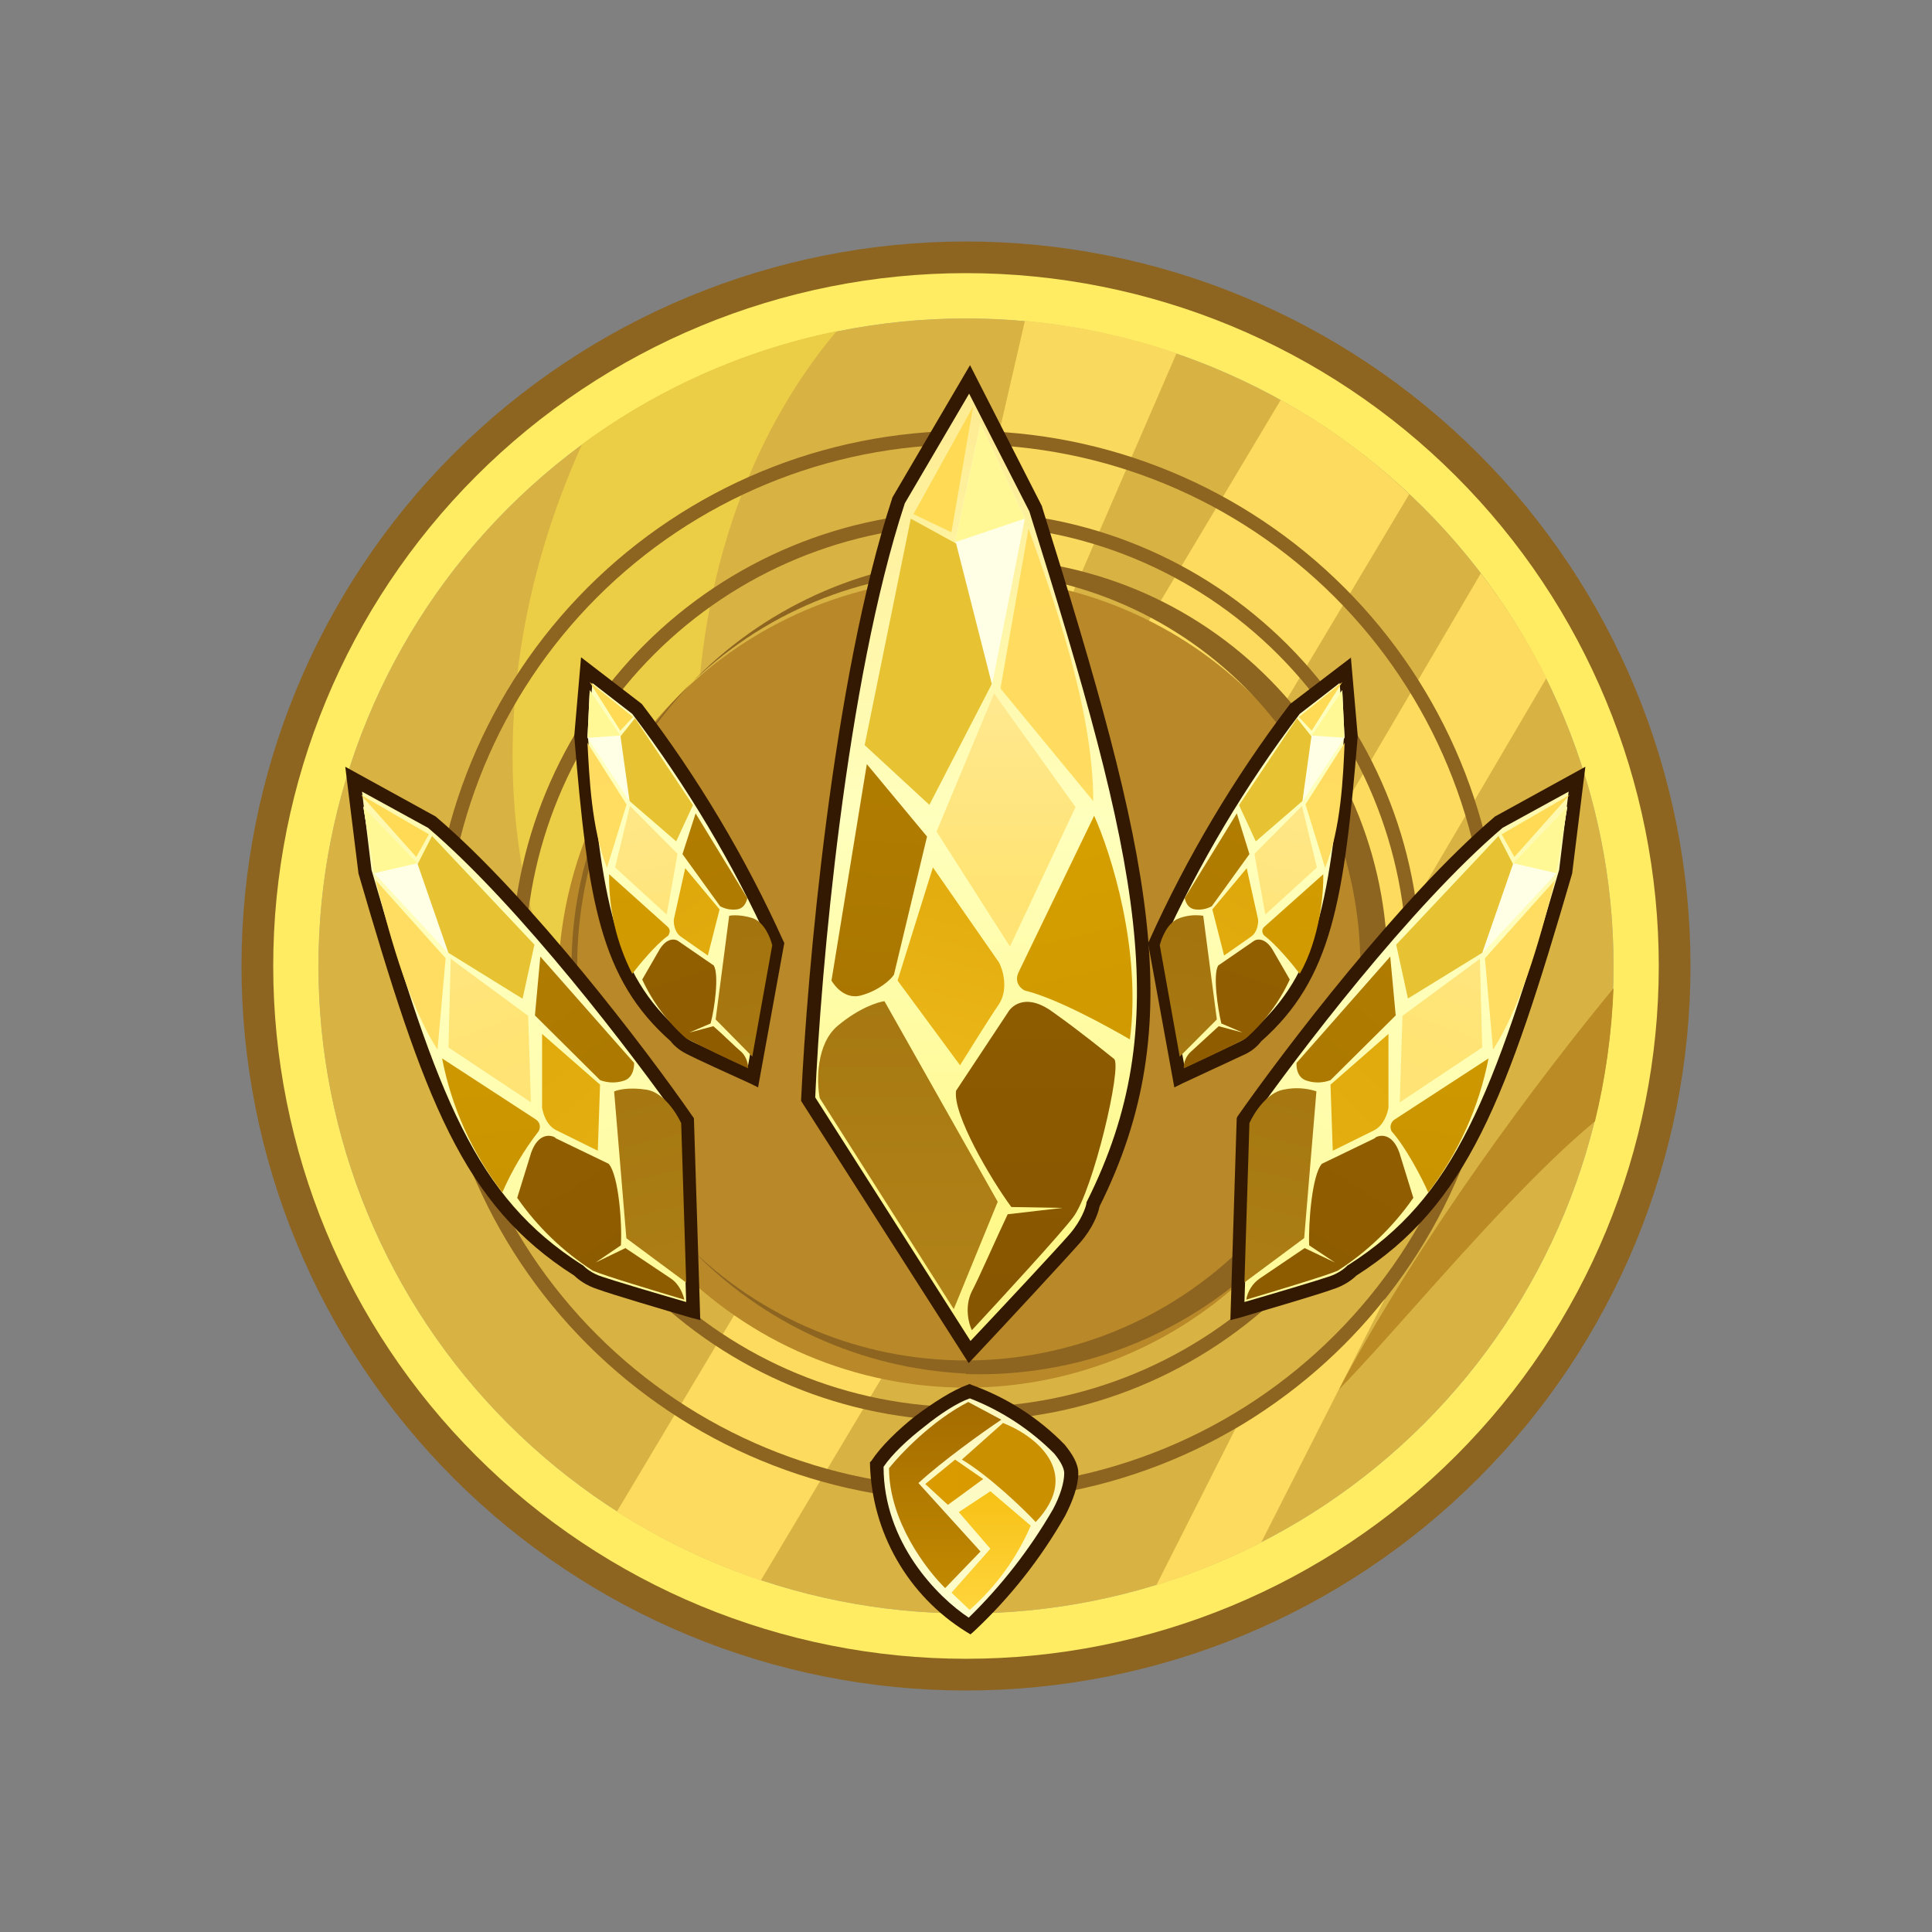 <svg width="24" height="24" viewBox="0 0 24 24" fill="none" xmlns="http://www.w3.org/2000/svg">
<rect x="0" y="0" width="24" height="24" fill="#808080" stroke="none"/>
<path d="M21 12C21 14.387 20.052 16.676 18.364 18.364C16.676 20.052 14.387 21 12 21C9.613 21 7.324 20.052 5.636 18.364C3.948 16.676 3 14.387 3 12C3 9.613 3.948 7.324 5.636 5.636C7.324 3.948 9.613 3 12 3C14.387 3 16.676 3.948 18.364 5.636C20.052 7.324 21 9.613 21 12ZM12 20.471C14.247 20.471 16.401 19.579 17.99 17.99C19.579 16.401 20.471 14.247 20.471 12C20.471 9.753 19.579 7.599 17.99 6.01C16.401 4.421 14.247 3.529 12 3.529C9.753 3.529 7.599 4.421 6.01 6.01C4.421 7.599 3.529 9.753 3.529 12C3.529 14.247 4.421 16.401 6.01 17.99C7.599 19.579 9.753 20.471 12 20.471Z" fill="#8D6521"/>
<path d="M20.044 12C20.044 14.133 19.196 16.179 17.688 17.687C16.179 19.196 14.133 20.043 12 20.043C9.867 20.043 7.821 19.196 6.312 17.687C4.804 16.179 3.956 14.133 3.956 12C3.956 9.866 4.804 7.82 6.312 6.312C7.821 4.803 9.867 3.956 12 3.956C14.133 3.956 16.179 4.803 17.688 6.312C19.196 7.82 20.044 9.866 20.044 12Z" fill="#D8B343"/>
<path d="M20.606 12C20.606 14.282 19.7 16.471 18.085 18.085C16.472 19.699 14.283 20.606 12 20.606C9.718 20.606 7.528 19.699 5.915 18.085C4.301 16.471 3.394 14.282 3.394 12C3.394 9.717 4.301 7.528 5.915 5.914C7.528 4.3 9.718 3.393 12 3.393C14.283 3.393 16.472 4.3 18.085 5.914C19.7 7.528 20.606 9.717 20.606 12ZM12 20.043C14.133 20.043 16.179 19.196 17.688 17.687C19.196 16.179 20.044 14.133 20.044 12C20.044 9.866 19.196 7.82 17.688 6.312C16.179 4.803 14.133 3.956 12 3.956C9.867 3.956 7.821 4.803 6.312 6.312C4.804 7.82 3.956 9.866 3.956 12C3.956 14.133 4.804 16.179 6.312 17.687C7.821 19.196 9.867 20.043 12 20.043Z" fill="#FFEC62"/>
<path d="M7.663 18.778L15.909 4.969C16.488 5.289 17.028 5.683 17.506 6.139L9.451 19.633C8.816 19.419 8.214 19.127 7.663 18.778ZM19.211 8.422L17.208 11.831L16.033 11.145L18.395 7.123C18.71 7.528 18.98 7.967 19.211 8.422Z" fill="#FCDB5F"/>
<path d="M20.044 12.276C20.021 12.844 19.942 13.401 19.813 13.93C19.138 14.486 18.328 15.386 17.619 16.18C17.253 16.59 16.916 16.973 16.629 17.265C17.647 15.353 19.121 13.395 20.044 12.276Z" fill="#BB8B25"/>
<path d="M10.392 4.114C9.576 5.082 8.766 6.645 8.659 8.89L6.96 12.287C6.409 11.218 5.852 8.575 7.23 5.52C8.169 4.827 9.248 4.347 10.392 4.114Z" fill="#ECCE46"/>
<path d="M12.731 3.984C13.383 4.046 14.019 4.181 14.615 4.389L12.832 8.507L12.017 7.084L12.731 3.99V3.984Z" fill="#FADA5E"/>
<path fill-rule="evenodd" clip-rule="evenodd" d="M12 18.481C13.718 18.481 15.367 17.798 16.582 16.583C17.797 15.368 18.48 13.72 18.48 12.001C18.48 10.283 17.797 8.634 16.582 7.419C15.367 6.204 13.718 5.521 12 5.521C10.281 5.521 8.633 6.204 7.418 7.419C6.203 8.634 5.52 10.283 5.52 12.001C5.52 13.72 6.203 15.368 7.418 16.583C8.633 17.798 10.281 18.481 12 18.481ZM12 18.65C13.763 18.65 15.454 17.949 16.701 16.702C17.948 15.456 18.648 13.764 18.648 12.001C18.648 10.238 17.948 8.547 16.701 7.3C15.454 6.053 13.763 5.352 12 5.352C10.236 5.352 8.545 6.053 7.298 7.3C6.052 8.547 5.351 10.238 5.351 12.001C5.351 13.764 6.052 15.456 7.298 16.702C8.545 17.949 10.236 18.65 12 18.65Z" fill="#8D6521"/>
<path fill-rule="evenodd" clip-rule="evenodd" d="M11.999 17.48C13.453 17.48 14.846 16.903 15.874 15.876C16.901 14.848 17.478 13.455 17.478 12.002C17.478 10.549 16.901 9.155 15.874 8.128C14.846 7.1 13.453 6.523 11.999 6.523C10.546 6.523 9.153 7.1 8.126 8.128C7.098 9.155 6.521 10.549 6.521 12.002C6.521 13.455 7.098 14.848 8.126 15.876C9.153 16.903 10.546 17.48 11.999 17.48ZM11.999 17.649C13.497 17.649 14.934 17.054 15.993 15.995C17.052 14.936 17.647 13.5 17.647 12.002C17.647 10.504 17.052 9.067 15.993 8.008C14.934 6.949 13.497 6.354 11.999 6.354C10.502 6.354 9.065 6.949 8.006 8.008C6.947 9.067 6.352 10.504 6.352 12.002C6.352 13.5 6.947 14.936 8.006 15.995C9.065 17.054 10.502 17.649 11.999 17.649Z" fill="#8D6521"/>
<path d="M17.068 12.001C17.091 12.68 16.977 13.357 16.732 13.992C16.488 14.626 16.118 15.205 15.646 15.693C15.173 16.182 14.607 16.571 13.981 16.836C13.355 17.101 12.683 17.238 12.003 17.238C11.323 17.238 10.65 17.101 10.024 16.836C9.399 16.571 8.833 16.182 8.36 15.693C7.887 15.205 7.518 14.626 7.274 13.992C7.029 13.357 6.915 12.68 6.938 12.001C6.999 10.7 7.559 9.472 8.502 8.573C9.445 7.673 10.697 7.172 12 7.172C13.303 7.172 14.556 7.673 15.498 8.573C16.441 9.472 17.001 10.7 17.063 12.001H17.068Z" fill="#B88829"/>
<path fill-rule="evenodd" clip-rule="evenodd" d="M11.999 16.9C13.299 16.9 14.545 16.384 15.464 15.465C16.383 14.546 16.899 13.3 16.899 12.001C16.899 10.701 16.383 9.455 15.464 8.536C14.545 7.617 13.299 7.101 11.999 7.101C10.7 7.101 9.454 7.617 8.535 8.536C7.616 9.455 7.1 10.701 7.1 12.001C7.1 13.3 7.616 14.546 8.535 15.465C9.454 16.384 10.7 16.9 11.999 16.9ZM11.999 17.069C12.679 17.091 13.356 16.977 13.99 16.733C14.624 16.488 15.203 16.119 15.692 15.646C16.18 15.174 16.569 14.608 16.834 13.982C17.1 13.356 17.236 12.683 17.236 12.003C17.236 11.324 17.1 10.651 16.834 10.025C16.569 9.399 16.18 8.833 15.692 8.361C15.203 7.888 14.624 7.518 13.99 7.274C13.356 7.03 12.679 6.915 11.999 6.938C10.698 6.999 9.47 7.56 8.571 8.502C7.672 9.445 7.17 10.698 7.17 12.001C7.17 13.303 7.672 14.556 8.571 15.499C9.47 16.442 10.698 17.002 11.999 17.063V17.069Z" fill="#8D6521"/>
<path d="M14.363 19.695L15.347 17.749C16.061 17.327 16.697 16.781 17.203 16.134L15.668 19.16C15.252 19.374 14.813 19.554 14.357 19.695H14.363Z" fill="#FCDB5F"/>
<path d="M10.043 13.654L12.045 16.799C12.416 16.405 13.193 15.567 13.35 15.387C13.508 15.201 13.569 15.027 13.575 14.959C14.7 12.709 14.233 10.684 12.866 6.325L12.045 4.716L11.168 6.218C10.425 8.468 10.11 12.113 10.043 13.654Z" fill="url(#paint0_linear_328_20575)"/>
<path d="M12.05 4.536L12.945 6.291V6.297C14.306 10.639 14.795 12.709 13.659 14.987C13.642 15.077 13.575 15.257 13.417 15.437C13.254 15.623 12.478 16.461 12.107 16.855L12.033 16.933L9.952 13.677V13.654C10.025 12.107 10.34 8.451 11.083 6.19V6.184L12.05 4.536ZM11.24 6.252C10.509 8.473 10.194 12.079 10.127 13.632L12.056 16.658C12.45 16.241 13.142 15.499 13.288 15.33C13.434 15.161 13.49 14.993 13.496 14.948V14.937L13.502 14.925C14.61 12.715 14.154 10.712 12.787 6.353L12.039 4.89L11.24 6.252Z" fill="#341902"/>
<path d="M11.865 6.735L12.18 5.261L12.731 6.442L12.32 8.523L11.865 6.735Z" fill="#FFFFE6"/>
<path d="M11.865 6.735L12.18 5.261L12.731 6.442L11.865 6.735Z" fill="#FFF894"/>
<path d="M11.545 9.998L12.321 8.496L11.877 6.752L11.314 6.443L10.741 9.256L11.545 9.998Z" fill="#E7C233"/>
<path d="M11.516 10.392L10.768 9.492L10.329 12.181C10.329 12.181 10.464 12.428 10.695 12.366C10.92 12.305 11.066 12.169 11.105 12.108L11.516 10.392Z" fill="url(#paint1_linear_328_20575)"/>
<path d="M11.634 10.33L12.349 8.614L13.361 10.026L12.546 11.758L11.634 10.33Z" fill="url(#paint2_linear_328_20575)"/>
<path d="M13.592 10.133L12.652 12.08C12.596 12.204 12.681 12.282 12.731 12.305C13.125 12.4 13.766 12.755 14.036 12.912C14.182 11.793 13.8 10.595 13.592 10.133Z" fill="url(#paint3_linear_328_20575)"/>
<path d="M12.41 11.956L11.589 10.775L11.15 12.181L11.926 13.233C12.039 13.053 12.286 12.654 12.41 12.474C12.528 12.288 12.461 12.052 12.41 11.956Z" fill="url(#paint4_linear_328_20575)"/>
<path d="M12.518 12.581L11.877 13.549C11.832 13.841 12.31 14.651 12.563 14.994L13.198 15.005L12.518 15.084C12.383 15.366 12.163 15.872 12.073 16.041C11.978 16.232 12.034 16.446 12.073 16.524C12.433 16.136 13.193 15.309 13.333 15.118C13.581 14.786 13.941 13.245 13.84 13.155C13.727 13.065 13.423 12.817 13.091 12.581C12.765 12.334 12.574 12.48 12.518 12.581Z" fill="url(#paint5_linear_328_20575)"/>
<path d="M10.408 12.741C10.138 12.966 10.143 13.433 10.183 13.641L11.848 16.262L12.394 14.929L10.987 12.437C10.903 12.448 10.672 12.521 10.408 12.741Z" fill="url(#paint6_linear_328_20575)"/>
<path d="M12.428 8.552L13.581 9.952C13.581 8.811 13.086 7.444 12.777 6.566L12.428 8.552Z" fill="url(#paint7_linear_328_20575)"/>
<path d="M11.819 6.612L11.347 6.387L12.089 5.048L11.819 6.612Z" fill="#FFDA55"/>
<path d="M14.346 11.724L14.649 13.383L15.437 13.012C15.532 12.967 15.589 12.899 15.606 12.877C16.461 12.129 16.607 11.195 16.781 9.136L16.714 8.326L16.089 8.804C15.4 9.71 14.815 10.692 14.346 11.729V11.724Z" fill="url(#paint8_linear_328_20575)"/>
<path d="M16.781 8.165L16.866 9.138V9.149C16.697 11.191 16.545 12.159 15.668 12.935C15.617 13.001 15.551 13.055 15.476 13.092L14.689 13.458L14.588 13.508L14.261 11.714L14.273 11.692C14.743 10.648 15.33 9.661 16.022 8.75L16.028 8.744L16.787 8.165H16.781ZM16.146 8.868C15.471 9.758 14.898 10.72 14.436 11.737L14.717 13.261L15.398 12.94C15.451 12.916 15.497 12.879 15.533 12.834L15.538 12.822L15.55 12.811C16.371 12.091 16.523 11.197 16.697 9.138L16.641 8.485L16.146 8.868Z" fill="#341902"/>
<path d="M16.291 9.137L16.674 8.574L16.702 9.165L16.173 9.964L16.291 9.137Z" fill="#FFFFE6"/>
<path d="M16.292 9.137L16.674 8.574L16.702 9.165L16.292 9.137Z" fill="#FFF894"/>
<path d="M15.6 10.452L16.179 9.951L16.291 9.147L16.112 8.922L15.392 10.002L15.6 10.452Z" fill="#E7C233"/>
<path d="M15.521 10.61L15.364 10.104L14.717 11.156C14.717 11.156 14.734 11.279 14.841 11.296C14.914 11.307 14.989 11.293 15.054 11.257L15.521 10.61Z" fill="url(#paint9_linear_328_20575)"/>
<path d="M15.583 10.607L16.174 10.011L16.359 10.776L15.718 11.361L15.583 10.607Z" fill="url(#paint10_linear_328_20575)"/>
<path d="M16.438 10.86L15.707 11.512C15.662 11.551 15.684 11.602 15.707 11.624C15.853 11.732 16.061 11.985 16.146 12.097C16.399 11.653 16.444 11.085 16.438 10.86Z" fill="url(#paint11_linear_328_20575)"/>
<path d="M15.628 11.42L15.487 10.785L15.06 11.297L15.206 11.87L15.543 11.634C15.622 11.578 15.633 11.465 15.628 11.42Z" fill="url(#paint12_linear_328_20575)"/>
<path d="M15.566 11.696L15.133 11.994C15.065 12.107 15.127 12.528 15.172 12.714L15.437 12.827L15.139 12.748L14.79 13.068C14.762 13.094 14.74 13.126 14.726 13.161C14.711 13.195 14.704 13.233 14.706 13.271C14.925 13.17 15.38 12.956 15.476 12.9C15.707 12.697 15.893 12.448 16.022 12.168L15.808 11.797C15.712 11.64 15.605 11.662 15.566 11.696Z" fill="url(#paint13_linear_328_20575)"/>
<path d="M14.655 11.404C14.503 11.455 14.43 11.652 14.407 11.742L14.655 13.126L15.116 12.664L14.947 11.376C14.849 11.361 14.748 11.371 14.655 11.404Z" fill="url(#paint14_linear_328_20575)"/>
<path d="M16.219 9.999L16.461 10.781C16.658 10.303 16.686 9.645 16.703 9.228L16.213 9.999H16.219Z" fill="url(#paint15_linear_328_20575)"/>
<path d="M16.292 9.075L16.134 8.907L16.674 8.473L16.292 9.081V9.075Z" fill="#FFDA55"/>
<path d="M15.448 13.913L15.369 16.287L16.533 15.944C16.674 15.893 16.77 15.814 16.798 15.781C18.153 14.92 18.626 13.654 19.447 10.831L19.593 9.677L18.62 10.212C17.456 11.202 16.021 13.092 15.448 13.919V13.913Z" fill="url(#paint16_linear_328_20575)"/>
<path d="M19.694 9.525L19.531 10.841V10.847C18.71 13.665 18.232 14.964 16.848 15.847C16.803 15.892 16.702 15.971 16.556 16.016C16.409 16.072 15.718 16.275 15.397 16.37L15.284 16.399L15.363 13.89L15.374 13.867C15.948 13.046 17.394 11.145 18.564 10.149L18.569 10.144L19.694 9.525ZM18.665 10.284C17.523 11.257 16.111 13.114 15.532 13.94L15.459 16.174C15.813 16.072 16.376 15.904 16.505 15.859C16.634 15.819 16.713 15.746 16.73 15.729L16.741 15.718L16.753 15.712C18.074 14.869 18.541 13.637 19.368 10.807L19.486 9.834L18.665 10.284Z" fill="#341902"/>
<path d="M18.795 10.723L19.47 10.02L19.335 10.847L18.401 11.854L18.795 10.723Z" fill="#FFFFE6"/>
<path d="M18.795 10.723L19.47 10.02L19.335 10.847L18.795 10.723Z" fill="#FFF894"/>
<path d="M17.49 12.404L18.413 11.836L18.795 10.734L18.615 10.385L17.344 11.735L17.49 12.404Z" fill="#E7C233"/>
<path d="M17.338 12.614L17.27 11.883L16.106 13.204C16.106 13.204 16.089 13.379 16.23 13.424C16.327 13.456 16.432 13.454 16.528 13.418L17.338 12.614Z" fill="url(#paint17_linear_328_20575)"/>
<path d="M17.422 12.619L18.384 11.91L18.412 13.012L17.389 13.693L17.422 12.619Z" fill="url(#paint18_linear_328_20575)"/>
<path d="M18.491 13.148L17.332 13.902C17.306 13.916 17.287 13.94 17.278 13.969C17.27 13.997 17.273 14.028 17.287 14.054C17.456 14.239 17.664 14.633 17.742 14.813C18.117 14.323 18.373 13.753 18.491 13.148Z" fill="url(#paint19_linear_328_20575)"/>
<path d="M17.248 12.844L16.528 13.474L16.556 14.295L17.068 14.042C17.192 13.98 17.237 13.828 17.248 13.761V12.844Z" fill="url(#paint20_linear_328_20575)"/>
<path d="M17.084 14.137L16.421 14.457C16.297 14.598 16.252 15.2 16.263 15.47L16.584 15.684L16.207 15.504L15.65 15.881C15.606 15.911 15.568 15.95 15.539 15.996C15.51 16.041 15.49 16.092 15.481 16.145C15.802 16.049 16.477 15.847 16.618 15.785C16.987 15.548 17.307 15.24 17.557 14.88L17.383 14.317C17.298 14.081 17.152 14.092 17.084 14.131V14.137Z" fill="url(#paint21_linear_328_20575)"/>
<path d="M15.948 13.535C15.74 13.569 15.577 13.827 15.521 13.951L15.459 15.931L16.201 15.38L16.353 13.557C16.222 13.514 16.083 13.507 15.948 13.535Z" fill="url(#paint22_linear_328_20575)"/>
<path d="M18.446 11.904L18.547 13.04C18.941 12.422 19.166 11.511 19.318 10.931L18.446 11.904Z" fill="url(#paint23_linear_328_20575)"/>
<path d="M18.812 10.646L18.654 10.364L19.498 9.875L18.812 10.646Z" fill="#FFDA55"/>
<path d="M8.534 13.913L8.607 16.287L7.449 15.944C7.349 15.912 7.258 15.855 7.184 15.781C5.829 14.92 5.356 13.654 4.535 10.831L4.389 9.677L5.362 10.212C6.526 11.202 7.961 13.092 8.534 13.919V13.913Z" fill="url(#paint24_linear_328_20575)"/>
<path d="M4.289 9.525L4.452 10.841V10.847C5.273 13.665 5.745 14.964 7.135 15.847C7.18 15.892 7.281 15.971 7.427 16.016C7.574 16.072 8.26 16.275 8.586 16.37L8.699 16.399L8.62 13.89L8.603 13.867C8.035 13.046 6.589 11.145 5.419 10.149L5.414 10.144L4.289 9.525ZM5.318 10.284C6.46 11.257 7.872 13.114 8.451 13.94L8.524 16.174C8.17 16.072 7.607 15.904 7.478 15.859C7.349 15.819 7.27 15.746 7.253 15.729L7.242 15.718L7.23 15.712C5.909 14.869 5.442 13.637 4.615 10.807L4.497 9.834L5.318 10.284Z" fill="#341902"/>
<path d="M5.188 10.723L4.513 10.02L4.648 10.847L5.581 11.854L5.188 10.723Z" fill="#FFFFE6"/>
<path d="M5.188 10.723L4.513 10.02L4.648 10.847L5.188 10.723Z" fill="#FFF894"/>
<path d="M6.487 12.404L5.57 11.836L5.188 10.734L5.367 10.385L6.639 11.735L6.492 12.404H6.487Z" fill="#E7C233"/>
<path d="M6.645 12.614L6.712 11.883L7.877 13.204C7.877 13.204 7.888 13.379 7.753 13.424C7.656 13.456 7.551 13.454 7.455 13.418L6.645 12.614Z" fill="url(#paint25_linear_328_20575)"/>
<path d="M6.561 12.619L5.599 11.91L5.571 13.012L6.595 13.693L6.561 12.619Z" fill="url(#paint26_linear_328_20575)"/>
<path d="M5.492 13.148L6.65 13.902C6.729 13.953 6.707 14.026 6.69 14.054C6.509 14.287 6.358 14.542 6.24 14.813C5.865 14.323 5.609 13.753 5.492 13.148Z" fill="url(#paint27_linear_328_20575)"/>
<path d="M6.734 12.844L7.454 13.474L7.426 14.295L6.914 14.042C6.785 13.98 6.746 13.828 6.734 13.761V12.844Z" fill="url(#paint28_linear_328_20575)"/>
<path d="M6.898 14.137L7.561 14.457C7.685 14.598 7.73 15.2 7.713 15.47L7.398 15.684L7.769 15.504L8.332 15.881C8.444 15.954 8.489 16.089 8.501 16.145C8.18 16.049 7.505 15.847 7.364 15.785C6.995 15.548 6.675 15.24 6.425 14.88L6.599 14.317C6.684 14.081 6.83 14.092 6.898 14.131V14.137Z" fill="url(#paint29_linear_328_20575)"/>
<path d="M8.034 13.537C8.242 13.571 8.405 13.829 8.462 13.953L8.524 15.933L7.781 15.382L7.629 13.559C7.674 13.537 7.82 13.503 8.034 13.537Z" fill="url(#paint30_linear_328_20575)"/>
<path d="M5.536 11.904L5.435 13.04C5.041 12.422 4.816 11.511 4.665 10.931L5.536 11.904Z" fill="url(#paint31_linear_328_20575)"/>
<path d="M5.171 10.646L5.328 10.364L4.484 9.875L5.171 10.646Z" fill="#FFDA55"/>
<path d="M9.654 11.724L9.351 13.383L8.563 13.012C8.497 12.982 8.438 12.935 8.394 12.877C7.545 12.129 7.393 11.195 7.219 9.136L7.286 8.326L7.916 8.804C8.606 9.71 9.191 10.692 9.66 11.729L9.654 11.724Z" fill="url(#paint32_linear_328_20575)"/>
<path d="M7.218 8.165L7.134 9.138V9.149C7.302 11.191 7.454 12.159 8.332 12.935C8.36 12.974 8.427 13.042 8.529 13.092C8.624 13.143 9.091 13.357 9.316 13.458L9.417 13.508L9.743 11.714L9.732 11.692C9.26 10.648 8.671 9.661 7.977 8.75L7.972 8.744L7.218 8.165ZM7.854 8.868C8.528 9.758 9.102 10.72 9.564 11.737L9.288 13.261L8.602 12.94C8.549 12.916 8.503 12.879 8.467 12.834V12.822L8.45 12.811C7.629 12.091 7.477 11.197 7.302 9.138L7.359 8.485L7.854 8.868Z" fill="#341902"/>
<path d="M7.708 9.137L7.326 8.574L7.298 9.165L7.827 9.964L7.714 9.137H7.708Z" fill="#FFFFE6"/>
<path d="M7.708 9.137L7.326 8.574L7.298 9.165L7.708 9.137Z" fill="#FFF894"/>
<path d="M8.4 10.452L7.821 9.951L7.708 9.147L7.888 8.922L8.608 10.002L8.4 10.452Z" fill="#E7C233"/>
<path d="M8.478 10.61L8.641 10.104L9.283 11.156C9.283 11.156 9.266 11.279 9.159 11.296C9.085 11.307 9.01 11.293 8.945 11.257L8.478 10.61Z" fill="url(#paint33_linear_328_20575)"/>
<path d="M8.417 10.607L7.826 10.011L7.641 10.776L8.282 11.361L8.417 10.607Z" fill="url(#paint34_linear_328_20575)"/>
<path d="M7.567 10.86L8.293 11.512C8.338 11.551 8.315 11.602 8.299 11.624C8.147 11.732 7.939 11.985 7.854 12.097C7.658 11.714 7.56 11.289 7.567 10.86Z" fill="url(#paint35_linear_328_20575)"/>
<path d="M8.371 11.42L8.512 10.785L8.939 11.297L8.793 11.87L8.456 11.634C8.377 11.578 8.366 11.465 8.371 11.42Z" fill="url(#paint36_linear_328_20575)"/>
<path d="M8.434 11.696L8.867 11.994C8.934 12.107 8.878 12.528 8.827 12.714L8.563 12.827L8.861 12.748C8.974 12.843 9.142 13.012 9.21 13.068C9.283 13.136 9.294 13.237 9.294 13.271C9.035 13.153 8.778 13.03 8.524 12.9C8.293 12.697 8.107 12.448 7.978 12.168L8.192 11.797C8.287 11.64 8.394 11.662 8.434 11.696Z" fill="url(#paint37_linear_328_20575)"/>
<path d="M9.345 11.404C9.497 11.455 9.57 11.652 9.593 11.742L9.345 13.125L8.89 12.664L9.058 11.376C9.087 11.37 9.199 11.359 9.345 11.404Z" fill="url(#paint38_linear_328_20575)"/>
<path d="M7.782 9.999L7.54 10.781C7.348 10.303 7.32 9.645 7.298 9.228L7.787 9.999H7.782Z" fill="url(#paint39_linear_328_20575)"/>
<path d="M7.708 9.075L7.865 8.907L7.325 8.473L7.708 9.081V9.075Z" fill="#FFDA55"/>
<path d="M10.892 18.194C10.905 18.596 11.016 18.99 11.218 19.339C11.419 19.688 11.703 19.983 12.045 20.196C12.393 19.892 13.305 18.863 13.305 18.3C13.305 17.935 12.405 17.389 12.045 17.288C11.592 17.489 11.197 17.798 10.892 18.188V18.194Z" fill="url(#paint40_linear_328_20575)"/>
<path d="M12.045 17.192L12.067 17.203C12.505 17.359 12.902 17.613 13.226 17.946C13.316 18.058 13.395 18.177 13.395 18.3C13.395 18.458 13.327 18.643 13.232 18.829C12.929 19.361 12.548 19.845 12.101 20.263L12.056 20.303L12 20.269C11.645 20.048 11.35 19.742 11.142 19.379C10.933 19.015 10.819 18.606 10.807 18.188V18.165L10.824 18.148C10.942 17.968 11.15 17.766 11.37 17.591C11.595 17.423 11.831 17.271 12.017 17.203L12.045 17.192ZM12.045 17.372C11.887 17.428 11.679 17.563 11.477 17.727C11.274 17.884 11.083 18.064 10.976 18.221C10.976 19.166 11.651 19.842 12.034 20.095C12.442 19.697 12.794 19.244 13.08 18.75C13.17 18.582 13.22 18.418 13.22 18.3C13.22 18.244 13.181 18.16 13.097 18.058C12.8 17.759 12.443 17.525 12.05 17.372H12.045Z" fill="#341902"/>
<path d="M12.028 17.416C11.578 17.647 11.184 18.063 11.044 18.238C11.044 18.896 11.511 19.503 11.741 19.728L12.18 19.273L11.409 18.423C11.702 18.153 12.219 17.782 12.439 17.636L12.028 17.416Z" fill="url(#paint41_linear_328_20575)"/>
<path d="M12.214 18.373L11.775 18.694L11.494 18.435L11.865 18.132L12.214 18.373Z" fill="url(#paint42_linear_328_20575)"/>
<path d="M12.455 17.681L11.949 18.131C12.292 18.339 12.703 18.733 12.866 18.907C13.462 18.277 12.838 17.822 12.455 17.675V17.681Z" fill="url(#paint43_linear_328_20575)"/>
<path d="M12.303 18.525L11.91 18.784L12.303 19.239L11.82 19.785L12.045 19.999C12.372 19.71 12.632 19.353 12.804 18.952L12.303 18.525Z" fill="url(#paint44_linear_328_20575)"/>
<defs>
<linearGradient id="paint0_linear_328_20575" x1="11.998" y1="3" x2="11.998" y2="21" gradientUnits="userSpaceOnUse">
<stop stop-color="#FEE481"/>
<stop offset="0.4" stop-color="#FFFFBD"/>
<stop offset="0.68" stop-color="#FFF88A"/>
<stop offset="1" stop-color="#F1E675"/>
</linearGradient>
<linearGradient id="paint1_linear_328_20575" x1="11.957" y1="3.036" x2="10.387" y2="21.565" gradientUnits="userSpaceOnUse">
<stop stop-color="#C18B00"/>
<stop offset="1" stop-color="#936200"/>
</linearGradient>
<linearGradient id="paint2_linear_328_20575" x1="12.029" y1="3" x2="12.029" y2="21" gradientUnits="userSpaceOnUse">
<stop stop-color="#FFF5D0"/>
<stop offset="0.45" stop-color="#FFE373"/>
<stop offset="1" stop-color="#FFE78A"/>
</linearGradient>
<linearGradient id="paint3_linear_328_20575" x1="8.596" y1="9.195" x2="11.705" y2="22.647" gradientUnits="userSpaceOnUse">
<stop stop-color="#DAA400"/>
<stop offset="1" stop-color="#BC8600"/>
</linearGradient>
<linearGradient id="paint4_linear_328_20575" x1="14.533" y1="7.862" x2="11.944" y2="17.461" gradientUnits="userSpaceOnUse">
<stop stop-color="#D49B00"/>
<stop offset="1" stop-color="#FBC928"/>
</linearGradient>
<linearGradient id="paint5_linear_328_20575" x1="12.011" y1="3.007" x2="12.011" y2="21.002" gradientUnits="userSpaceOnUse">
<stop stop-color="#9D6900"/>
<stop offset="1" stop-color="#7F4F00"/>
</linearGradient>
<linearGradient id="paint6_linear_328_20575" x1="12.012" y1="2.998" x2="12.012" y2="20.998" gradientUnits="userSpaceOnUse">
<stop stop-color="#905E00"/>
<stop offset="1" stop-color="#BC9021"/>
</linearGradient>
<linearGradient id="paint7_linear_328_20575" x1="7.918" y1="4.196" x2="9.153" y2="20.081" gradientUnits="userSpaceOnUse">
<stop stop-color="#FFDB5B"/>
<stop offset="1" stop-color="#FFDF6A"/>
</linearGradient>
<linearGradient id="paint8_linear_328_20575" x1="20.751" y1="3.039" x2="16.775" y2="23.257" gradientUnits="userSpaceOnUse">
<stop offset="0.4" stop-color="#FFFFBD"/>
<stop offset="0.68" stop-color="#FFF88A"/>
</linearGradient>
<linearGradient id="paint9_linear_328_20575" x1="18.86" y1="3.423" x2="9.884" y2="23.392" gradientUnits="userSpaceOnUse">
<stop stop-color="#C18B00"/>
<stop offset="1" stop-color="#936200"/>
</linearGradient>
<linearGradient id="paint10_linear_328_20575" x1="18.131" y1="3.377" x2="13.605" y2="22.763" gradientUnits="userSpaceOnUse">
<stop stop-color="#FFF5D0"/>
<stop offset="0.45" stop-color="#FFE373"/>
<stop offset="1" stop-color="#FFE78A"/>
</linearGradient>
<linearGradient id="paint11_linear_328_20575" x1="11.902" y1="7.501" x2="12.203" y2="20.686" gradientUnits="userSpaceOnUse">
<stop stop-color="#DAA400"/>
<stop offset="1" stop-color="#BC8600"/>
</linearGradient>
<linearGradient id="paint12_linear_328_20575" x1="18.293" y1="8.782" x2="11.957" y2="19.273" gradientUnits="userSpaceOnUse">
<stop stop-color="#D49B00"/>
<stop offset="1" stop-color="#FBC928"/>
</linearGradient>
<linearGradient id="paint13_linear_328_20575" x1="17.077" y1="3.337" x2="10.302" y2="23.45" gradientUnits="userSpaceOnUse">
<stop stop-color="#9D6900"/>
<stop offset="1" stop-color="#7F4F00"/>
</linearGradient>
<linearGradient id="paint14_linear_328_20575" x1="19.857" y1="3.588" x2="16.793" y2="22.239" gradientUnits="userSpaceOnUse">
<stop stop-color="#905E00"/>
<stop offset="1" stop-color="#BC9021"/>
</linearGradient>
<linearGradient id="paint15_linear_328_20575" x1="19.138" y1="4.045" x2="18.338" y2="19.54" gradientUnits="userSpaceOnUse">
<stop stop-color="#FFDB5B"/>
<stop offset="1" stop-color="#FFDF6A"/>
</linearGradient>
<linearGradient id="paint16_linear_328_20575" x1="21.167" y1="3.077" x2="12.307" y2="24.796" gradientUnits="userSpaceOnUse">
<stop stop-color="#FEE481"/>
<stop offset="0.4" stop-color="#FFFFBD"/>
<stop offset="0.68" stop-color="#FFF88A"/>
</linearGradient>
<linearGradient id="paint17_linear_328_20575" x1="21.164" y1="3.519" x2="6.183" y2="22.529" gradientUnits="userSpaceOnUse">
<stop stop-color="#C18B00"/>
<stop offset="1" stop-color="#936200"/>
</linearGradient>
<linearGradient id="paint18_linear_328_20575" x1="21.89" y1="3.511" x2="14.007" y2="25.058" gradientUnits="userSpaceOnUse">
<stop stop-color="#FFF5D0"/>
<stop offset="0.45" stop-color="#FFE373"/>
<stop offset="1" stop-color="#FFE78A"/>
</linearGradient>
<linearGradient id="paint19_linear_328_20575" x1="12.182" y1="6.832" x2="10.973" y2="20.666" gradientUnits="userSpaceOnUse">
<stop stop-color="#DAA400"/>
<stop offset="1" stop-color="#BC8600"/>
</linearGradient>
<linearGradient id="paint20_linear_328_20575" x1="20.297" y1="9.209" x2="10.049" y2="20.612" gradientUnits="userSpaceOnUse">
<stop stop-color="#D49B00"/>
<stop offset="1" stop-color="#FBC928"/>
</linearGradient>
<linearGradient id="paint21_linear_328_20575" x1="18.853" y1="3.542" x2="6.168" y2="23.064" gradientUnits="userSpaceOnUse">
<stop stop-color="#9D6900"/>
<stop offset="1" stop-color="#7F4F00"/>
</linearGradient>
<linearGradient id="paint22_linear_328_20575" x1="23.943" y1="4.003" x2="19.033" y2="24.791" gradientUnits="userSpaceOnUse">
<stop stop-color="#905E00"/>
<stop offset="1" stop-color="#BC9021"/>
</linearGradient>
<linearGradient id="paint23_linear_328_20575" x1="19.025" y1="3.96" x2="16.683" y2="20.699" gradientUnits="userSpaceOnUse">
<stop stop-color="#FFDB5B"/>
<stop offset="1" stop-color="#FFDF6A"/>
</linearGradient>
<linearGradient id="paint24_linear_328_20575" x1="2.831" y1="3.077" x2="11.683" y2="24.804" gradientUnits="userSpaceOnUse">
<stop stop-color="#FEE481"/>
<stop offset="0.4" stop-color="#FFFFBD"/>
<stop offset="0.68" stop-color="#FFF88A"/>
</linearGradient>
<linearGradient id="paint25_linear_328_20575" x1="2.835" y1="3.519" x2="17.816" y2="22.533" gradientUnits="userSpaceOnUse">
<stop stop-color="#C18B00"/>
<stop offset="1" stop-color="#936200"/>
</linearGradient>
<linearGradient id="paint26_linear_328_20575" x1="2.11" y1="3.511" x2="9.993" y2="25.058" gradientUnits="userSpaceOnUse">
<stop stop-color="#FFF5D0"/>
<stop offset="0.45" stop-color="#FFE373"/>
<stop offset="1" stop-color="#FFE78A"/>
</linearGradient>
<linearGradient id="paint27_linear_328_20575" x1="11.836" y1="6.832" x2="13.042" y2="20.666" gradientUnits="userSpaceOnUse">
<stop stop-color="#DAA400"/>
<stop offset="1" stop-color="#BC8600"/>
</linearGradient>
<linearGradient id="paint28_linear_328_20575" x1="3.703" y1="9.209" x2="13.816" y2="20.553" gradientUnits="userSpaceOnUse">
<stop stop-color="#D49B00"/>
<stop offset="1" stop-color="#FBC928"/>
</linearGradient>
<linearGradient id="paint29_linear_328_20575" x1="5.146" y1="3.542" x2="17.831" y2="23.064" gradientUnits="userSpaceOnUse">
<stop stop-color="#9D6900"/>
<stop offset="1" stop-color="#7F4F00"/>
</linearGradient>
<linearGradient id="paint30_linear_328_20575" x1="0.056" y1="3.99" x2="4.974" y2="24.795" gradientUnits="userSpaceOnUse">
<stop stop-color="#905E00"/>
<stop offset="1" stop-color="#BC9021"/>
</linearGradient>
<linearGradient id="paint31_linear_328_20575" x1="4.974" y1="3.96" x2="7.316" y2="20.699" gradientUnits="userSpaceOnUse">
<stop stop-color="#FFDB5B"/>
<stop offset="1" stop-color="#FFDF6A"/>
</linearGradient>
<linearGradient id="paint32_linear_328_20575" x1="3.249" y1="3.039" x2="7.246" y2="23.265" gradientUnits="userSpaceOnUse">
<stop offset="0.4" stop-color="#FFFFBD"/>
<stop offset="0.68" stop-color="#FFF88A"/>
</linearGradient>
<linearGradient id="paint33_linear_328_20575" x1="5.139" y1="3.423" x2="14.115" y2="23.392" gradientUnits="userSpaceOnUse">
<stop stop-color="#C18B00"/>
<stop offset="1" stop-color="#936200"/>
</linearGradient>
<linearGradient id="paint34_linear_328_20575" x1="5.87" y1="3.377" x2="10.395" y2="22.763" gradientUnits="userSpaceOnUse">
<stop stop-color="#FFF5D0"/>
<stop offset="0.45" stop-color="#FFE373"/>
<stop offset="1" stop-color="#FFE78A"/>
</linearGradient>
<linearGradient id="paint35_linear_328_20575" x1="12.025" y1="7.501" x2="11.776" y2="20.682" gradientUnits="userSpaceOnUse">
<stop stop-color="#DAA400"/>
<stop offset="1" stop-color="#BC8600"/>
</linearGradient>
<linearGradient id="paint36_linear_328_20575" x1="5.706" y1="8.782" x2="12.042" y2="19.273" gradientUnits="userSpaceOnUse">
<stop stop-color="#D49B00"/>
<stop offset="1" stop-color="#FBC928"/>
</linearGradient>
<linearGradient id="paint37_linear_328_20575" x1="6.923" y1="3.337" x2="13.697" y2="23.45" gradientUnits="userSpaceOnUse">
<stop stop-color="#9D6900"/>
<stop offset="1" stop-color="#7F4F00"/>
</linearGradient>
<linearGradient id="paint38_linear_328_20575" x1="4.008" y1="3.576" x2="7.053" y2="22.247" gradientUnits="userSpaceOnUse">
<stop stop-color="#905E00"/>
<stop offset="1" stop-color="#BC9021"/>
</linearGradient>
<linearGradient id="paint39_linear_328_20575" x1="5.069" y1="4.045" x2="5.869" y2="19.54" gradientUnits="userSpaceOnUse">
<stop stop-color="#FFDB5B"/>
<stop offset="1" stop-color="#FFDF6A"/>
</linearGradient>
<linearGradient id="paint40_linear_328_20575" x1="12.021" y1="2.966" x2="12.021" y2="21" gradientUnits="userSpaceOnUse">
<stop stop-color="#F2DE68"/>
<stop offset="1" stop-color="#FFFFD2"/>
</linearGradient>
<linearGradient id="paint41_linear_328_20575" x1="12" y1="2.999" x2="12" y2="20.999" gradientUnits="userSpaceOnUse">
<stop stop-color="#A66F00"/>
<stop offset="0.46" stop-color="#581F00"/>
<stop offset="1" stop-color="#D19900"/>
</linearGradient>
<linearGradient id="paint42_linear_328_20575" x1="21" y1="11.82" x2="2.437" y2="11.82" gradientUnits="userSpaceOnUse">
<stop stop-color="#C68200"/>
<stop offset="1" stop-color="#EDB400"/>
</linearGradient>
<linearGradient id="paint43_linear_328_20575" x1="5.872" y1="5.712" x2="13.696" y2="13.474" gradientUnits="userSpaceOnUse">
<stop offset="0.51" stop-color="#865300"/>
<stop offset="1" stop-color="#CA9000"/>
</linearGradient>
<linearGradient id="paint44_linear_328_20575" x1="12.309" y1="18.525" x2="12.309" y2="19.999" gradientUnits="userSpaceOnUse">
<stop stop-color="#F7C116"/>
<stop offset="1" stop-color="#FFD53C"/>
</linearGradient>
</defs>
</svg>
